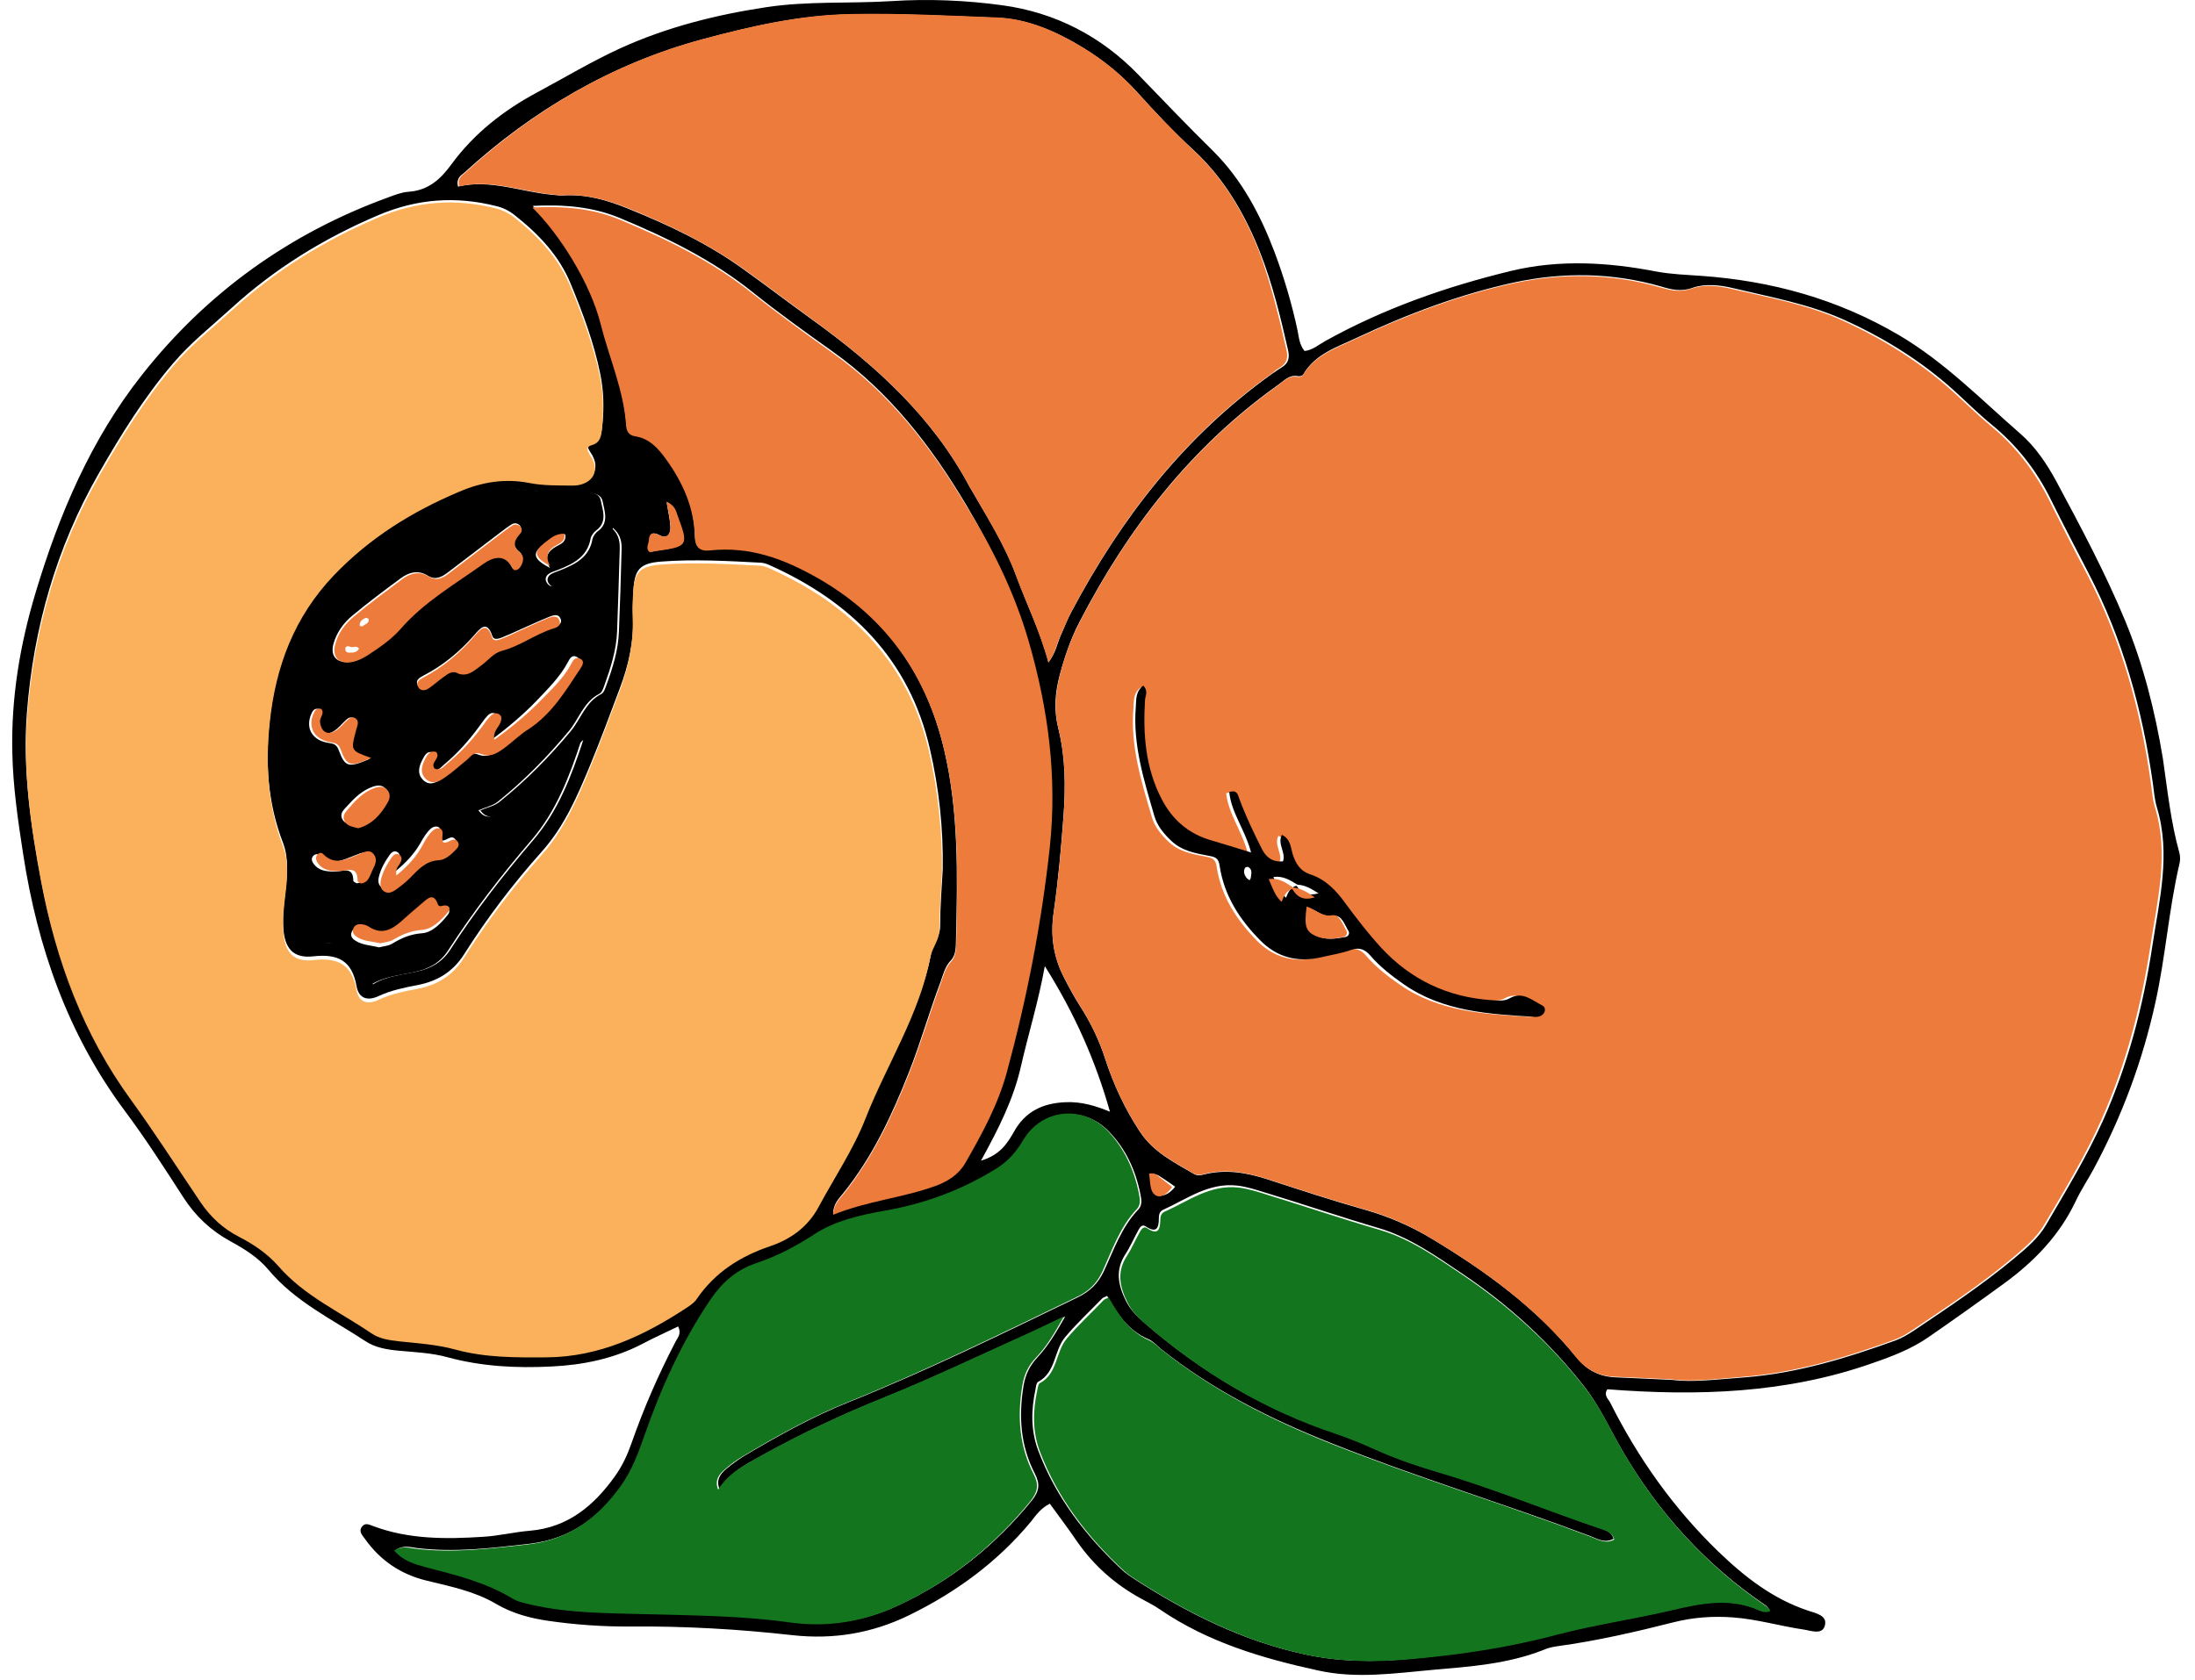 <svg width="81" height="62" viewBox="0 0 81 62" fill="none" xmlns="http://www.w3.org/2000/svg">
<path d="M80.424 31.48C80.464 31.631 80.456 31.784 80.416 31.927C80.031 33.599 79.911 35.318 79.542 36.99C79.069 39.149 78.308 41.197 77.266 43.14C77.05 43.54 76.793 43.924 76.601 44.332C76 45.603 75.062 46.571 73.94 47.387C73.018 48.059 72.097 48.715 71.159 49.362C70.534 49.794 69.829 50.066 69.107 50.314C65.918 51.442 62.632 51.538 59.314 51.282C59.169 51.506 59.346 51.634 59.418 51.77C60.444 53.817 61.75 55.664 63.401 57.264C64.371 58.2 65.421 59.023 66.727 59.455C67.016 59.551 67.432 59.631 67.344 59.991C67.256 60.367 66.831 60.191 66.559 60.151C65.685 60.023 64.836 59.767 63.946 59.703C63.201 59.647 62.479 59.703 61.774 59.879C60.355 60.239 58.929 60.567 57.47 60.767C57.294 60.791 57.118 60.831 56.957 60.903C55.643 61.423 54.256 61.519 52.87 61.639C51.459 61.767 50.049 61.974 48.646 61.663C46.587 61.215 44.583 60.623 42.812 59.415C42.587 59.255 42.331 59.135 42.09 58.999C41.145 58.48 40.359 57.784 39.742 56.896C39.422 56.424 39.069 55.96 38.74 55.505C38.396 55.68 38.227 55.936 38.043 56.168C36.817 57.648 35.302 58.76 33.579 59.607C32.2 60.287 30.766 60.527 29.243 60.359C27.255 60.135 25.268 60.023 23.264 60.039C22.254 60.047 21.244 59.975 20.243 59.831C19.57 59.735 18.912 59.559 18.311 59.207C17.518 58.736 16.62 58.56 15.739 58.344C14.785 58.112 14.031 57.6 13.47 56.808C13.374 56.672 13.214 56.528 13.366 56.344C13.486 56.192 13.639 56.288 13.783 56.336C15.089 56.824 16.46 56.816 17.822 56.728C18.399 56.696 18.968 56.552 19.553 56.504C20.964 56.384 21.918 55.576 22.695 54.489C22.96 54.121 23.152 53.705 23.304 53.273C23.753 51.986 24.298 50.738 24.931 49.522C25.003 49.378 25.156 49.242 25.027 48.962C24.587 49.178 24.13 49.378 23.697 49.61C22.647 50.154 21.517 50.386 20.339 50.442C19.049 50.506 17.774 50.442 16.508 50.098C15.931 49.938 15.314 49.914 14.713 49.858C14.28 49.818 13.847 49.746 13.486 49.506C12.244 48.691 10.882 48.043 9.904 46.867C9.527 46.419 9.03 46.107 8.517 45.827C7.796 45.435 7.227 44.908 6.77 44.204C6.073 43.124 5.376 42.036 4.606 41.005C2.507 38.19 1.385 34.974 0.856 31.535C0.663 30.288 0.479 29.04 0.455 27.777C0.407 25.769 0.735 23.802 1.312 21.882C2.178 18.995 3.356 16.22 5.24 13.837C7.636 10.798 10.689 8.606 14.344 7.279C14.585 7.191 14.825 7.095 15.073 7.079C15.803 7.031 16.259 6.615 16.66 6.063C17.494 4.927 18.584 4.072 19.826 3.408C20.852 2.856 21.854 2.256 22.904 1.776C24.611 1.001 26.422 0.545 28.281 0.265C29.812 0.033 31.359 0.137 32.898 0.041C34.252 -0.047 35.631 0.009 36.977 0.193C38.933 0.457 40.64 1.336 42.018 2.768C42.932 3.712 43.837 4.663 44.775 5.583C45.833 6.639 46.514 7.935 47.035 9.31C47.388 10.254 47.676 11.222 47.885 12.213C47.933 12.453 47.949 12.717 48.141 12.957C48.438 12.925 48.67 12.717 48.919 12.581C51.075 11.382 53.391 10.574 55.771 9.998C57.534 9.574 59.338 9.678 61.117 10.022C61.67 10.126 62.215 10.142 62.768 10.182C65.373 10.366 67.817 11.038 70.093 12.381C71.768 13.373 73.107 14.748 74.549 16.004C75.102 16.484 75.519 17.1 75.872 17.748C76.777 19.435 77.683 21.131 78.42 22.906C79.093 24.538 79.526 26.249 79.815 28.001C79.983 29.152 80.103 30.336 80.424 31.48ZM79.43 34.895C79.686 33.215 80.111 31.527 79.598 29.816C79.51 29.528 79.486 29.224 79.446 28.92C79.061 26.201 78.34 23.594 77.066 21.147C76.601 20.251 76.136 19.355 75.687 18.451C75.158 17.372 74.437 16.444 73.499 15.676C73.01 15.276 72.562 14.829 72.097 14.405C70.887 13.317 69.524 12.469 68.033 11.797C66.727 11.213 65.332 10.966 63.962 10.638C63.473 10.518 62.92 10.462 62.463 10.622C62.031 10.782 61.67 10.686 61.293 10.574C59.506 10.062 57.695 10.038 55.891 10.422C53.864 10.862 51.924 11.597 50.049 12.477C49.343 12.813 48.534 13.061 48.093 13.821C48.069 13.869 47.957 13.901 47.893 13.885C47.564 13.821 47.38 14.061 47.156 14.213C43.958 16.492 41.626 19.499 39.838 22.954C39.51 23.578 39.285 24.25 39.101 24.938C38.933 25.577 38.885 26.217 39.053 26.881C39.317 27.945 39.325 29.032 39.245 30.12C39.157 31.304 39.053 32.487 38.885 33.655C38.756 34.519 38.868 35.31 39.261 36.078C39.446 36.438 39.638 36.798 39.854 37.134C40.255 37.758 40.568 38.406 40.792 39.109C41.096 40.045 41.513 40.933 42.058 41.764C42.555 42.524 43.317 42.9 44.054 43.332C44.174 43.404 44.286 43.388 44.415 43.356C45.232 43.148 46.009 43.284 46.795 43.54C47.997 43.932 49.191 44.324 50.409 44.668C51.243 44.908 52.02 45.243 52.766 45.683C54.793 46.899 56.693 48.267 58.191 50.122C58.568 50.586 59.033 50.818 59.626 50.842C60.235 50.866 60.836 50.898 61.726 50.938C62.431 51.034 63.417 50.914 64.395 50.842C66.326 50.69 68.154 50.13 69.965 49.474C70.197 49.386 70.422 49.25 70.63 49.114C71.888 48.267 73.155 47.427 74.317 46.459C74.766 46.083 75.222 45.707 75.511 45.203C76.248 43.94 77.01 42.692 77.611 41.349C78.532 39.285 79.094 37.118 79.43 34.895ZM65.308 59.431C65.26 59.375 65.22 59.303 65.164 59.263C62.976 57.784 61.237 55.88 59.899 53.601C59.426 52.793 59.049 51.938 58.472 51.194C57.206 49.57 55.699 48.187 53.992 47.035C53.006 46.371 52.02 45.667 50.874 45.331C49.464 44.916 48.085 44.444 46.683 44.02C46.346 43.916 46.009 43.804 45.657 43.764C44.607 43.644 43.797 44.26 42.916 44.66C42.788 44.716 42.764 44.844 42.764 44.98C42.764 45.34 42.667 45.531 42.275 45.267C42.13 45.172 42.05 45.331 41.994 45.435C41.834 45.723 41.706 46.027 41.529 46.299C41.145 46.883 41.265 47.443 41.545 48.011C41.706 48.339 41.954 48.587 42.219 48.818C44.302 50.626 46.627 52.017 49.255 52.889C49.76 53.057 50.249 53.265 50.73 53.481C51.491 53.825 52.277 54.097 53.078 54.329C55.114 54.929 57.078 55.744 59.089 56.424C59.273 56.488 59.466 56.544 59.546 56.8C59.201 56.984 58.937 56.792 58.672 56.696C55.507 55.505 52.261 54.521 49.111 53.265C46.859 52.369 44.735 51.298 42.844 49.794C42.683 49.666 42.547 49.498 42.363 49.426C41.65 49.114 41.233 48.523 40.856 47.835C40.76 47.883 40.704 47.899 40.672 47.931C40.215 48.403 39.734 48.85 39.309 49.354C38.885 49.858 38.973 50.658 38.307 51.01C38.243 51.042 38.227 51.194 38.211 51.29C38.051 52.041 38.035 52.793 38.307 53.529C38.957 55.264 40.063 56.696 41.409 57.952C41.553 58.088 41.73 58.2 41.898 58.312C43.846 59.559 45.881 60.583 48.173 61.071C49.432 61.343 50.674 61.351 51.94 61.239C53.8 61.071 55.635 60.799 57.454 60.319C58.833 59.951 60.267 59.751 61.67 59.423C62.752 59.167 63.85 58.943 64.932 59.439C65.036 59.479 65.172 59.503 65.308 59.431ZM47.292 13.565C47.548 13.413 47.596 13.213 47.532 12.925C47.252 11.693 46.955 10.462 46.49 9.294C45.929 7.879 45.168 6.575 44.022 5.519C43.3 4.855 42.619 4.136 41.962 3.4C41.377 2.76 40.712 2.216 39.974 1.768C38.997 1.169 37.931 0.697 36.785 0.657C34.998 0.585 33.21 0.497 31.407 0.529C29.5 0.561 27.688 0.977 25.909 1.456C22.591 2.352 19.674 4.056 17.133 6.375C17.013 6.479 16.828 6.567 16.901 6.887C18.095 6.607 19.225 7.087 20.395 7.191C20.523 7.199 20.651 7.223 20.772 7.215C21.629 7.159 22.423 7.391 23.2 7.711C24.683 8.31 26.117 8.99 27.416 9.926C28.281 10.542 29.123 11.19 29.98 11.805C32.321 13.493 34.42 15.396 35.791 17.988C35.799 18.012 35.823 18.027 35.831 18.052C36.432 19.099 37.089 20.115 37.506 21.267C37.883 22.29 38.38 23.282 38.692 24.45C38.965 24.082 39.013 23.754 39.141 23.458C39.277 23.162 39.389 22.85 39.55 22.562C41.385 19.107 43.733 16.084 46.955 13.789C47.083 13.709 47.18 13.629 47.292 13.565ZM43.365 43.804C43.18 43.676 43.028 43.564 42.86 43.46C42.756 43.396 42.659 43.308 42.435 43.34C42.491 43.644 42.451 43.98 42.715 44.1C42.932 44.196 43.18 44.044 43.365 43.804ZM42.002 44.652C42.163 44.484 42.122 44.276 42.082 44.076C41.906 43.188 41.537 42.396 40.904 41.748C39.974 40.797 38.484 40.965 37.811 42.1C37.562 42.524 37.258 42.876 36.841 43.14C35.566 43.948 34.172 44.452 32.689 44.708C31.792 44.868 30.87 45.075 30.117 45.563C29.427 46.011 28.73 46.379 27.961 46.635C27.231 46.883 26.694 47.347 26.27 47.971C25.212 49.522 24.442 51.226 23.825 52.993C23.601 53.641 23.36 54.281 22.96 54.833C22.118 56.008 21.052 56.808 19.545 56.984C18.159 57.144 16.788 57.312 15.394 57.144C15.153 57.112 14.873 57.024 14.601 57.216C14.929 57.6 15.346 57.72 15.763 57.824C16.861 58.112 17.967 58.376 18.96 58.975C19.169 59.103 19.433 59.151 19.674 59.207C21.036 59.527 22.431 59.519 23.817 59.551C25.613 59.599 27.408 59.607 29.187 59.855C30.573 60.047 31.896 59.847 33.17 59.247C35.11 58.344 36.721 57.048 38.067 55.401C38.356 55.049 38.388 54.777 38.187 54.393C37.658 53.369 37.586 52.289 37.77 51.154C37.843 50.722 38.003 50.41 38.283 50.106C38.668 49.698 38.957 49.21 39.309 48.594C38.764 48.85 38.38 49.042 37.987 49.218C36.192 50.026 34.412 50.874 32.585 51.61C31.03 52.233 29.532 52.945 28.073 53.753C27.504 54.065 26.919 54.369 26.55 54.969C26.414 54.617 26.59 54.401 26.799 54.225C27.007 54.049 27.239 53.881 27.472 53.737C28.714 53.001 29.972 52.297 31.311 51.762C34.196 50.602 36.985 49.234 39.782 47.883C40.223 47.667 40.511 47.379 40.72 46.955C41.096 46.155 41.377 45.307 42.002 44.652ZM40.96 41.037C40.423 39.141 39.654 37.406 38.556 35.662C38.316 36.99 37.947 38.166 37.674 39.365C37.402 40.565 36.857 41.653 36.2 42.844C36.889 42.636 37.161 42.228 37.41 41.788C37.827 41.029 38.476 40.717 39.333 40.685C39.91 40.661 40.439 40.821 40.96 41.037ZM38.7 31.224C38.973 28.632 38.636 26.129 37.931 23.674C37.426 21.914 36.608 20.251 35.663 18.651C34.356 16.46 32.834 14.477 30.734 12.981C29.724 12.261 28.714 11.541 27.752 10.766C26.27 9.582 24.603 8.766 22.872 8.046C21.87 7.631 20.828 7.543 19.658 7.599C20.683 8.606 21.805 10.422 22.174 11.901C22.487 13.149 23.024 14.333 23.112 15.636C23.128 15.852 23.192 16.012 23.456 16.052C23.97 16.132 24.298 16.5 24.579 16.892C25.196 17.748 25.62 18.683 25.645 19.755C25.652 20.139 25.805 20.315 26.198 20.267C27.664 20.107 28.922 20.571 30.205 21.307C32.721 22.762 34.188 24.922 34.837 27.657C35.382 29.952 35.334 32.319 35.278 34.663C35.27 34.943 35.286 35.246 35.086 35.454C34.861 35.694 34.805 35.982 34.701 36.262C34.284 37.366 33.964 38.517 33.531 39.605C32.914 41.165 32.192 42.716 31.118 44.044C30.958 44.244 30.75 44.436 30.742 44.804C32 44.292 33.298 44.18 34.509 43.74C34.981 43.564 35.366 43.316 35.615 42.884C36.232 41.812 36.817 40.733 37.145 39.517C37.867 36.798 38.404 34.039 38.7 31.224ZM34.789 32.087C34.813 30.592 34.653 29.096 34.316 27.649C33.563 24.346 31.407 22.202 28.378 20.851C28.289 20.811 28.185 20.779 28.089 20.771C26.855 20.707 25.613 20.635 24.378 20.731C23.601 20.795 23.416 21.035 23.376 21.786C23.36 22.09 23.344 22.394 23.36 22.698C23.4 23.65 23.2 24.554 22.863 25.433C22.511 26.377 22.158 27.321 21.773 28.256C21.309 29.376 20.828 30.496 20.01 31.416C18.944 32.607 17.983 33.871 17.133 35.215C16.724 35.862 16.155 36.214 15.426 36.358C14.929 36.454 14.44 36.55 13.975 36.766C13.551 36.966 13.238 36.846 13.158 36.406C12.99 35.454 12.469 35.199 11.555 35.302C10.826 35.382 10.505 35.014 10.457 34.263C10.425 33.807 10.473 33.359 10.529 32.903C10.601 32.303 10.665 31.695 10.441 31.104C9.872 29.632 9.784 28.113 9.952 26.561C10.168 24.498 10.85 22.666 12.324 21.123C13.647 19.739 15.21 18.771 16.957 18.044C17.798 17.684 18.648 17.548 19.545 17.724C20.074 17.828 20.603 17.812 21.132 17.82C21.758 17.828 22.262 17.38 21.782 16.684C21.677 16.532 21.645 16.38 21.838 16.332C22.198 16.236 22.198 15.948 22.23 15.676C22.294 15.044 22.278 14.421 22.15 13.797C21.918 12.653 21.509 11.565 21.068 10.494C20.635 9.43 19.874 8.638 18.984 7.935C18.784 7.775 18.552 7.663 18.311 7.607C16.82 7.231 15.386 7.335 13.959 7.943C11.964 8.79 10.144 9.91 8.542 11.373C7.812 12.037 7.043 12.645 6.394 13.405C5.32 14.661 4.454 16.06 3.645 17.476C2.082 20.203 1.232 23.178 0.992 26.321C0.832 28.377 1.128 30.408 1.505 32.415C2.05 35.318 3.068 38.054 4.831 40.461C5.728 41.684 6.546 42.956 7.387 44.212C7.772 44.788 8.229 45.196 8.822 45.499C9.367 45.779 9.872 46.123 10.273 46.579C11.226 47.667 12.533 48.259 13.703 49.05C13.999 49.25 14.352 49.306 14.713 49.346C15.418 49.426 16.131 49.466 16.805 49.65C17.927 49.954 19.049 49.954 20.187 49.938C22.142 49.922 23.809 49.13 25.388 48.091C25.516 48.011 25.645 47.915 25.725 47.795C26.398 46.811 27.328 46.219 28.442 45.843C29.203 45.587 29.836 45.132 30.229 44.404C30.814 43.316 31.519 42.276 31.968 41.133C32.753 39.141 33.956 37.318 34.364 35.182C34.428 34.847 34.693 34.575 34.693 34.191C34.693 33.495 34.749 32.791 34.789 32.087ZM24.242 20.323C25.356 20.163 25.38 20.131 24.987 19.051C24.931 18.891 24.907 18.707 24.603 18.555C24.659 18.907 24.723 19.171 24.739 19.443C24.747 19.707 24.635 19.915 24.322 19.747C24.066 19.611 24.002 19.739 23.985 19.939C23.977 20.075 23.857 20.227 24.018 20.363C24.09 20.355 24.17 20.339 24.242 20.323ZM22.936 20.355C22.944 20.075 22.952 19.779 22.615 19.483C22.463 20.779 21.373 21.059 20.563 21.619C20.435 21.706 20.323 21.642 20.243 21.523C20.163 21.395 20.219 21.267 20.331 21.195C20.435 21.131 20.563 21.099 20.675 21.051C21.229 20.827 21.741 20.579 21.862 19.907C21.886 19.795 21.974 19.667 22.07 19.603C22.487 19.291 22.302 18.851 22.238 18.507C22.174 18.172 21.765 18.195 21.469 18.172C21.397 18.163 21.317 18.163 21.244 18.163C20.507 18.155 19.778 18.18 19.049 18.059C18.592 17.98 18.135 18.059 17.702 18.227C15.867 18.923 14.2 19.859 12.797 21.291C10.489 23.658 10.144 26.505 10.489 29.576C11.018 31 11.162 32.447 10.954 33.959C10.85 34.719 11.042 34.847 11.795 34.831C11.924 34.831 12.052 34.815 12.172 34.815C12.837 34.815 13.142 35.023 13.398 35.622C13.495 35.846 13.479 36.126 13.767 36.334C14.24 36.03 14.825 35.99 15.386 35.862C15.899 35.75 16.316 35.518 16.612 35.062C17.534 33.639 18.568 32.303 19.674 31.016C20.595 29.944 21.092 28.64 21.525 27.313C20.788 27.945 20.099 28.608 19.409 29.272C19.121 29.552 18.824 29.832 18.463 30.024C18.215 30.152 17.959 30.24 17.726 29.912C17.983 29.8 18.247 29.752 18.431 29.6C19.401 28.824 20.267 27.945 21.06 26.993C21.437 26.537 21.605 25.913 22.19 25.617C22.286 25.569 22.334 25.409 22.375 25.297C22.607 24.658 22.815 24.01 22.839 23.314C22.88 22.322 22.912 21.339 22.936 20.355Z" fill="black"/>
<path d="M79.526 29.814C80.046 31.523 79.615 33.208 79.359 34.886C79.022 37.106 78.463 39.27 77.543 41.339C76.943 42.681 76.191 43.926 75.447 45.188C75.151 45.692 74.695 46.067 74.255 46.442C73.095 47.417 71.831 48.247 70.575 49.094C70.367 49.238 70.143 49.366 69.911 49.453C68.111 50.108 66.279 50.667 64.351 50.819C63.375 50.899 62.391 51.019 61.687 50.915C60.8 50.875 60.191 50.843 59.592 50.819C59.008 50.795 58.536 50.572 58.16 50.1C56.664 48.247 54.768 46.882 52.744 45.668C52.008 45.228 51.224 44.885 50.392 44.653C49.184 44.31 47.984 43.919 46.784 43.527C46 43.272 45.224 43.128 44.408 43.343C44.28 43.376 44.168 43.383 44.048 43.319C43.312 42.888 42.552 42.513 42.056 41.754C41.513 40.923 41.096 40.045 40.792 39.102C40.569 38.4 40.248 37.745 39.857 37.13C39.641 36.794 39.449 36.435 39.265 36.075C38.865 35.317 38.761 34.518 38.889 33.656C39.057 32.481 39.161 31.307 39.249 30.125C39.329 29.039 39.321 27.953 39.057 26.891C38.897 26.228 38.945 25.597 39.105 24.95C39.281 24.263 39.513 23.592 39.841 22.969C41.624 19.519 43.96 16.516 47.144 14.24C47.36 14.08 47.552 13.848 47.88 13.912C47.944 13.928 48.056 13.896 48.08 13.848C48.52 13.098 49.328 12.842 50.032 12.507C51.904 11.628 53.84 10.893 55.864 10.454C57.656 10.07 59.464 10.095 61.255 10.606C61.631 10.71 61.983 10.805 62.423 10.654C62.887 10.486 63.431 10.55 63.919 10.669C65.287 10.989 66.687 11.237 67.983 11.828C69.463 12.498 70.823 13.345 72.039 14.431C72.511 14.855 72.959 15.302 73.439 15.701C74.375 16.468 75.087 17.394 75.623 18.473C76.071 19.375 76.527 20.27 76.999 21.164C78.279 23.608 78.999 26.212 79.374 28.927C79.415 29.223 79.439 29.534 79.526 29.814ZM56.624 37.513C56.824 37.449 56.896 37.202 56.712 37.114C56.344 36.93 56 36.587 55.528 36.85C55.312 36.97 55.088 36.938 54.864 36.922C53.256 36.818 51.896 36.171 50.808 34.989C50.336 34.47 49.904 33.911 49.488 33.344C49.152 32.889 48.776 32.489 48.224 32.306C47.84 32.178 47.68 31.906 47.568 31.547C47.496 31.307 47.496 30.996 47.176 30.852C47 31.204 47.344 31.507 47.216 31.826C46.832 31.866 46.6 31.683 46.44 31.363C46.136 30.756 45.84 30.141 45.608 29.502C45.56 29.375 45.536 29.191 45.248 29.279C45.328 30.038 45.832 30.677 46.048 31.499C45.488 31.323 45.048 31.18 44.608 31.06C43.76 30.82 43.152 30.301 42.76 29.518C42.184 28.376 42.089 27.162 42.16 25.916C42.168 25.749 42.296 25.581 42.096 25.373C41.8 25.605 41.848 25.892 41.825 26.164C41.712 27.554 42.12 28.855 42.504 30.157C42.608 30.525 42.856 30.82 43.136 31.084C43.528 31.451 44.032 31.531 44.52 31.627C44.736 31.667 44.856 31.715 44.896 31.986C45.056 33.072 45.632 33.959 46.384 34.726C46.992 35.341 47.752 35.548 48.608 35.349C48.976 35.261 49.352 35.205 49.712 35.077C50.032 34.965 50.232 35.061 50.432 35.301C50.776 35.7 51.192 36.028 51.632 36.331C53.088 37.353 54.784 37.433 56.472 37.537C56.528 37.537 56.576 37.529 56.624 37.513Z" fill="#ED7B3B"/>
<path d="M65.189 59.298C65.245 59.338 65.285 59.402 65.333 59.466C65.189 59.538 65.061 59.506 64.949 59.458C63.861 58.964 62.773 59.187 61.693 59.442C60.293 59.769 58.86 59.976 57.484 60.335C55.668 60.821 53.843 61.092 51.979 61.251C50.715 61.363 49.475 61.347 48.218 61.084C45.93 60.598 43.898 59.577 41.953 58.334C41.785 58.222 41.609 58.111 41.465 57.975C40.121 56.724 39.025 55.306 38.369 53.568C38.097 52.835 38.113 52.086 38.273 51.337C38.297 51.241 38.305 51.097 38.369 51.058C39.033 50.707 38.945 49.91 39.369 49.408C39.793 48.906 40.273 48.467 40.729 47.989C40.761 47.957 40.817 47.941 40.913 47.894C41.297 48.579 41.705 49.169 42.417 49.48C42.593 49.559 42.737 49.727 42.898 49.846C44.794 51.344 46.906 52.413 49.155 53.305C52.299 54.548 55.532 55.529 58.7 56.724C58.964 56.82 59.228 57.011 59.572 56.828C59.5 56.573 59.3 56.517 59.116 56.453C57.108 55.776 55.148 54.963 53.115 54.365C52.315 54.126 51.531 53.863 50.771 53.52C50.291 53.305 49.795 53.098 49.299 52.931C46.674 52.062 44.354 50.675 42.273 48.874C42.001 48.643 41.761 48.396 41.601 48.069C41.321 47.503 41.201 46.945 41.585 46.363C41.761 46.092 41.889 45.782 42.049 45.503C42.105 45.407 42.185 45.24 42.329 45.335C42.721 45.598 42.809 45.407 42.818 45.048C42.818 44.913 42.842 44.793 42.969 44.73C43.85 44.339 44.65 43.717 45.706 43.837C46.058 43.877 46.394 43.988 46.73 44.092C48.13 44.522 49.515 44.992 50.915 45.399C52.059 45.734 53.043 46.435 54.028 47.096C55.732 48.252 57.236 49.623 58.5 51.241C59.076 51.974 59.452 52.835 59.925 53.64C61.269 55.927 63.005 57.816 65.189 59.298Z" fill="#13751E"/>
<path d="M56.908 37.111C57.085 37.2 57.021 37.449 56.819 37.513C56.771 37.529 56.723 37.537 56.666 37.537C54.966 37.433 53.258 37.352 51.791 36.325C51.356 36.02 50.929 35.69 50.583 35.289C50.382 35.056 50.18 34.952 49.858 35.064C49.503 35.192 49.124 35.249 48.746 35.337C47.884 35.538 47.118 35.337 46.506 34.711C45.74 33.94 45.168 33.048 45.007 31.956C44.967 31.683 44.854 31.635 44.629 31.595C44.129 31.499 43.629 31.418 43.235 31.049C42.953 30.784 42.703 30.487 42.598 30.118C42.219 28.809 41.8 27.492 41.913 26.103C41.937 25.838 41.889 25.541 42.187 25.308C42.389 25.509 42.26 25.685 42.252 25.854C42.179 27.107 42.268 28.327 42.856 29.475C43.259 30.262 43.863 30.784 44.717 31.025C45.168 31.154 45.611 31.298 46.167 31.467C45.95 30.631 45.434 29.997 45.362 29.234C45.652 29.146 45.676 29.331 45.724 29.459C45.958 30.102 46.256 30.72 46.562 31.33C46.723 31.651 46.957 31.828 47.344 31.796C47.465 31.467 47.126 31.162 47.304 30.816C47.626 30.969 47.626 31.274 47.698 31.515C47.811 31.876 47.972 32.149 48.359 32.278C48.915 32.462 49.294 32.856 49.632 33.322C50.051 33.892 50.486 34.454 50.962 34.976C52.057 36.164 53.427 36.814 55.047 36.919C55.272 36.935 55.506 36.967 55.715 36.846C56.191 36.582 56.537 36.927 56.908 37.111ZM49.64 34.59C49.753 34.574 49.818 34.462 49.761 34.365C49.624 34.141 49.511 33.763 49.221 33.811C48.834 33.876 48.617 33.619 48.262 33.498C48.166 34.189 48.222 34.389 48.601 34.55C48.931 34.703 49.286 34.654 49.64 34.59ZM47.843 32.695C48.021 32.976 48.27 33.081 48.657 32.976C48.383 32.8 48.158 32.671 47.876 32.655C47.618 32.502 47.36 32.318 46.989 32.374C47.134 32.679 47.231 32.944 47.457 33.137C47.537 32.928 47.626 32.751 47.843 32.695ZM46.159 32.39C46.175 32.245 46.224 32.093 46.063 32.005C46.039 31.988 45.95 32.013 45.942 32.037C45.869 32.189 45.926 32.318 46.023 32.43C46.039 32.446 46.063 32.454 46.111 32.494C46.143 32.438 46.159 32.414 46.159 32.39Z" fill="black"/>
<path d="M49.686 34.357C49.741 34.457 49.678 34.565 49.568 34.59C49.228 34.656 48.881 34.697 48.55 34.548C48.179 34.382 48.124 34.175 48.218 33.461C48.574 33.585 48.786 33.851 49.157 33.784C49.434 33.735 49.544 34.125 49.686 34.357Z" fill="#ED7B3B"/>
<path d="M48.518 33.123C48.124 33.247 47.87 33.132 47.689 32.815C47.468 32.876 47.377 33.07 47.295 33.291C47.057 33.079 46.967 32.797 46.819 32.453C47.197 32.391 47.459 32.594 47.722 32.762C48.001 32.788 48.239 32.929 48.518 33.123Z" fill="#ED7B3B"/>
<path d="M47.475 12.924C47.539 13.212 47.483 13.412 47.235 13.564C47.123 13.628 47.027 13.708 46.931 13.788C43.716 16.078 41.373 19.111 39.542 22.569C39.39 22.858 39.27 23.17 39.134 23.466C38.998 23.754 38.95 24.082 38.686 24.459C38.374 23.29 37.878 22.297 37.502 21.273C37.078 20.12 36.431 19.103 35.831 18.055C35.815 18.031 35.799 18.015 35.791 17.991C34.423 15.397 32.32 13.492 29.993 11.803C29.137 11.179 28.298 10.538 27.434 9.922C26.131 8.993 24.699 8.305 23.228 7.705C22.452 7.392 21.652 7.16 20.805 7.208C20.677 7.216 20.549 7.2 20.429 7.184C19.261 7.08 18.134 6.6 16.942 6.88C16.87 6.56 17.054 6.48 17.174 6.368C19.709 4.046 22.62 2.333 25.931 1.445C27.714 0.965 29.521 0.548 31.417 0.516C33.208 0.484 34.991 0.572 36.783 0.644C37.926 0.684 38.99 1.165 39.965 1.757C40.701 2.205 41.365 2.742 41.949 3.39C42.612 4.118 43.284 4.839 44.004 5.511C45.148 6.568 45.907 7.865 46.467 9.289C46.899 10.466 47.195 11.691 47.475 12.924Z" fill="#ED7B3B"/>
<path d="M42.787 43.448C42.935 43.559 43.083 43.687 43.253 43.815C43.083 44.063 42.854 44.234 42.662 44.131C42.418 44.003 42.455 43.644 42.403 43.32C42.603 43.286 42.691 43.371 42.787 43.448Z" fill="#ED7B3B"/>
<path d="M42.028 44.057C42.068 44.258 42.108 44.466 41.948 44.635C41.322 45.293 41.042 46.151 40.673 46.946C40.473 47.379 40.176 47.668 39.735 47.876C36.938 49.232 34.148 50.604 31.262 51.768C29.923 52.306 28.665 53.012 27.422 53.75C27.182 53.894 26.957 54.055 26.749 54.239C26.54 54.416 26.364 54.633 26.5 54.986C26.877 54.392 27.454 54.087 28.023 53.766C29.482 52.956 30.989 52.241 32.536 51.615C34.364 50.877 36.144 50.027 37.94 49.216C38.332 49.04 38.717 48.847 39.262 48.59C38.91 49.216 38.629 49.698 38.236 50.107C37.948 50.412 37.795 50.725 37.723 51.158C37.539 52.297 37.611 53.381 38.14 54.408C38.34 54.793 38.308 55.058 38.02 55.419C36.673 57.072 35.062 58.372 33.122 59.278C31.847 59.872 30.524 60.081 29.138 59.888C27.358 59.639 25.562 59.631 23.767 59.583C22.38 59.543 20.985 59.551 19.622 59.238C19.374 59.182 19.117 59.134 18.909 59.006C17.915 58.404 16.817 58.139 15.71 57.85C15.301 57.738 14.884 57.625 14.548 57.24C14.812 57.048 15.093 57.136 15.341 57.168C16.736 57.337 18.115 57.16 19.494 57.008C21.001 56.831 22.059 56.029 22.909 54.849C23.31 54.288 23.55 53.645 23.775 53.004C24.392 51.23 25.162 49.529 26.22 47.965C26.645 47.339 27.182 46.865 27.911 46.624C28.681 46.368 29.378 45.999 30.067 45.549C30.821 45.06 31.735 44.851 32.641 44.691C34.124 44.434 35.511 43.92 36.793 43.118C37.21 42.853 37.515 42.5 37.763 42.075C38.445 40.935 39.928 40.775 40.858 41.722C41.483 42.372 41.852 43.166 42.028 44.057Z" fill="#13751E"/>
<path d="M37.972 23.708C38.678 26.162 39.015 28.663 38.742 31.253C38.437 34.075 37.899 36.832 37.161 39.558C36.832 40.773 36.246 41.843 35.627 42.923C35.379 43.354 34.993 43.602 34.52 43.778C33.307 44.217 32.007 44.329 30.746 44.841C30.754 44.473 30.963 44.281 31.124 44.081C32.199 42.747 32.922 41.204 33.54 39.645C33.974 38.559 34.303 37.408 34.712 36.305C34.817 36.025 34.873 35.737 35.098 35.497C35.29 35.289 35.282 34.986 35.29 34.706C35.346 32.356 35.387 29.998 34.849 27.704C34.206 24.971 32.737 22.813 30.209 21.358C28.924 20.623 27.664 20.159 26.195 20.319C25.809 20.359 25.648 20.191 25.64 19.808C25.616 18.736 25.191 17.801 24.573 16.946C24.292 16.555 23.963 16.187 23.449 16.107C23.184 16.067 23.12 15.907 23.104 15.691C23.015 14.396 22.477 13.206 22.164 11.959C21.795 10.48 20.671 8.666 19.644 7.659C20.816 7.603 21.859 7.691 22.863 8.106C24.597 8.825 26.275 9.641 27.752 10.824C28.723 11.591 29.727 12.318 30.738 13.038C32.842 14.532 34.367 16.515 35.676 18.704C36.655 20.279 37.466 21.942 37.972 23.708Z" fill="#ED7B3B"/>
<path d="M34.287 27.757C34.615 29.207 34.775 30.697 34.759 32.204C34.727 32.909 34.671 33.614 34.663 34.327C34.663 34.712 34.399 34.976 34.335 35.321C33.927 37.46 32.726 39.287 31.942 41.282C31.494 42.428 30.789 43.469 30.205 44.559C29.812 45.288 29.18 45.745 28.42 46.001C27.307 46.378 26.379 46.971 25.706 47.956C25.626 48.077 25.49 48.173 25.37 48.253C23.793 49.294 22.128 50.088 20.175 50.104C19.038 50.112 17.918 50.12 16.797 49.815C16.125 49.631 15.405 49.583 14.708 49.511C14.348 49.471 13.996 49.414 13.7 49.214C12.539 48.421 11.226 47.836 10.274 46.738C9.873 46.282 9.369 45.937 8.825 45.657C8.232 45.352 7.776 44.935 7.392 44.367C6.543 43.109 5.727 41.835 4.839 40.609C3.078 38.197 2.069 35.465 1.517 32.548C1.14 30.537 0.844 28.502 1.004 26.443C1.245 23.302 2.093 20.313 3.654 17.581C4.462 16.163 5.335 14.76 6.399 13.502C7.04 12.741 7.816 12.132 8.545 11.467C10.146 10.001 11.954 8.879 13.956 8.03C15.38 7.421 16.813 7.317 18.302 7.693C18.55 7.757 18.774 7.87 18.974 8.022C19.855 8.719 20.615 9.52 21.056 10.586C21.496 11.659 21.904 12.749 22.136 13.895C22.264 14.528 22.28 15.153 22.216 15.778C22.192 16.05 22.184 16.339 21.824 16.435C21.632 16.491 21.664 16.635 21.768 16.788C22.24 17.477 21.744 17.933 21.12 17.925C20.591 17.917 20.063 17.933 19.535 17.829C18.638 17.653 17.79 17.789 16.949 18.15C15.204 18.887 13.652 19.848 12.323 21.235C10.85 22.781 10.169 24.616 9.953 26.683C9.793 28.237 9.881 29.76 10.442 31.234C10.666 31.827 10.602 32.428 10.53 33.037C10.474 33.486 10.426 33.942 10.458 34.399C10.506 35.144 10.826 35.521 11.554 35.441C12.467 35.337 12.987 35.593 13.155 36.546C13.235 36.987 13.547 37.107 13.972 36.907C14.436 36.683 14.924 36.594 15.421 36.498C16.149 36.354 16.717 36.002 17.125 35.352C17.974 34.006 18.942 32.74 19.999 31.547C20.816 30.625 21.304 29.503 21.76 28.382C22.144 27.444 22.488 26.499 22.849 25.553C23.177 24.672 23.385 23.766 23.345 22.813C23.329 22.509 23.345 22.204 23.361 21.899C23.401 21.146 23.593 20.906 24.361 20.842C25.594 20.746 26.835 20.818 28.067 20.882C28.164 20.89 28.268 20.922 28.356 20.962C31.381 22.3 33.535 24.456 34.287 27.757Z" fill="#FBB15B"/>
<path d="M25.004 19.027C25.42 20.143 25.395 20.176 24.215 20.341C24.139 20.349 24.054 20.374 23.977 20.383C23.808 20.25 23.935 20.085 23.943 19.944C23.96 19.738 24.028 19.605 24.3 19.746C24.622 19.919 24.75 19.705 24.741 19.432C24.733 19.159 24.656 18.886 24.597 18.514C24.919 18.671 24.945 18.861 25.004 19.027Z" fill="#ED7B3B"/>
<path d="M22.548 19.466C22.884 19.763 22.876 20.059 22.868 20.34C22.844 21.326 22.804 22.312 22.772 23.298C22.748 23.987 22.54 24.637 22.307 25.286C22.267 25.398 22.219 25.558 22.123 25.607C21.537 25.903 21.369 26.536 20.992 26.985C20.198 27.939 19.332 28.821 18.362 29.599C18.178 29.743 17.913 29.799 17.656 29.911C17.889 30.24 18.145 30.16 18.394 30.023C18.755 29.831 19.052 29.551 19.34 29.27C20.03 28.605 20.719 27.939 21.457 27.306C21.024 28.637 20.527 29.951 19.605 31.018C18.498 32.308 17.464 33.647 16.542 35.074C16.245 35.539 15.828 35.763 15.315 35.875C14.754 36.004 14.168 36.044 13.695 36.348C13.407 36.14 13.423 35.859 13.327 35.635C13.07 35.034 12.765 34.825 12.1 34.825C11.972 34.825 11.851 34.841 11.723 34.841C10.969 34.857 10.777 34.729 10.881 33.968C11.089 32.453 10.945 31.002 10.416 29.575C10.071 26.496 10.416 23.642 12.725 21.27C14.128 19.835 15.796 18.897 17.632 18.2C18.065 18.039 18.522 17.959 18.98 18.031C19.709 18.159 20.439 18.135 21.177 18.135C21.249 18.135 21.329 18.135 21.401 18.143C21.706 18.167 22.107 18.143 22.171 18.48C22.235 18.825 22.427 19.266 22.002 19.578C21.906 19.65 21.818 19.771 21.794 19.883C21.674 20.556 21.152 20.813 20.607 21.029C20.487 21.077 20.359 21.109 20.262 21.174C20.15 21.246 20.094 21.374 20.174 21.502C20.246 21.622 20.359 21.687 20.495 21.598C21.313 21.045 22.395 20.765 22.548 19.466ZM21.289 24.613C21.361 24.5 21.465 24.324 21.257 24.236C21.112 24.172 21.024 24.308 20.968 24.42C20.671 24.989 20.214 25.43 19.781 25.887C19.284 26.4 18.731 26.865 18.13 27.314C18.073 26.985 18.306 26.849 18.362 26.641C18.386 26.544 18.418 26.44 18.322 26.368C18.194 26.272 18.073 26.328 17.985 26.424C17.865 26.552 17.769 26.705 17.665 26.841C17.288 27.354 16.871 27.819 16.381 28.228C16.261 28.332 16.141 28.5 15.932 28.396C15.764 28.164 16.181 28.003 15.997 27.779C15.764 27.699 15.676 27.875 15.596 28.027C15.459 28.284 15.379 28.565 15.62 28.797C15.852 29.021 16.109 28.885 16.309 28.741C16.598 28.541 16.855 28.292 17.127 28.068C17.28 27.939 17.384 27.747 17.64 27.851C18.001 27.995 18.274 27.795 18.538 27.595C18.819 27.378 19.068 27.13 19.364 26.929C20.238 26.336 20.744 25.454 21.289 24.613ZM20.559 20.155C20.719 20.075 20.912 19.979 20.856 19.723C20.503 19.706 20.302 19.907 20.086 20.067C19.621 20.42 19.661 20.628 20.294 20.965C20.07 20.556 20.222 20.332 20.559 20.155ZM20.423 23.154C20.559 23.105 20.752 23.049 20.695 22.865C20.615 22.625 20.407 22.713 20.246 22.777C19.893 22.921 19.549 23.081 19.204 23.234C18.971 23.338 18.747 23.442 18.506 23.538C18.394 23.578 18.218 23.634 18.17 23.482C17.969 22.857 17.697 23.218 17.496 23.45C16.951 24.067 16.341 24.572 15.604 24.949C15.467 25.021 15.315 25.126 15.419 25.294C15.508 25.446 15.684 25.43 15.82 25.334C16.005 25.206 16.173 25.053 16.366 24.925C16.526 24.813 16.694 24.669 16.919 24.805C17.288 24.917 17.528 24.669 17.793 24.484C18.041 24.308 18.226 24.043 18.53 23.971C19.212 23.795 19.773 23.362 20.423 23.154ZM19.172 20.869C19.268 20.709 19.316 20.492 19.18 20.38C18.851 20.115 18.939 19.899 19.18 19.65C19.244 19.578 19.252 19.458 19.164 19.378C19.084 19.306 18.971 19.298 18.883 19.354C18.731 19.45 18.595 19.554 18.458 19.658C17.817 20.147 17.175 20.636 16.534 21.125C16.301 21.302 16.069 21.43 15.78 21.246C15.427 21.029 15.091 21.125 14.794 21.342C14.184 21.791 13.583 22.24 12.998 22.729C12.669 23.001 12.412 23.362 12.3 23.787C12.196 24.196 12.396 24.444 12.797 24.436C13.054 24.412 13.287 24.308 13.503 24.172C13.952 23.883 14.393 23.586 14.738 23.186C15.612 22.184 16.758 21.526 17.825 20.765C18.146 20.54 18.603 20.372 18.891 20.933C18.939 21.061 19.092 20.997 19.172 20.869ZM16.742 31.266C16.814 31.194 16.871 31.098 16.814 31.002C16.75 30.889 16.646 30.897 16.55 30.945C16.285 31.09 16.221 31.058 16.253 30.729C16.285 30.473 16.045 30.456 15.892 30.593C15.748 30.721 15.636 30.905 15.54 31.074C15.307 31.498 14.986 31.843 14.553 32.196C14.513 31.939 14.634 31.867 14.69 31.763C14.754 31.651 14.794 31.515 14.642 31.442C14.545 31.394 14.449 31.459 14.385 31.547C14.209 31.795 14.056 32.06 13.984 32.356C13.944 32.509 13.952 32.669 14.096 32.765C14.241 32.861 14.393 32.805 14.521 32.717C14.706 32.589 14.89 32.453 15.05 32.292C15.355 31.995 15.628 31.675 16.117 31.651C16.349 31.643 16.566 31.45 16.742 31.266ZM16.526 33.767C16.614 33.655 16.606 33.527 16.422 33.511C16.333 33.503 16.205 33.599 16.157 33.471C15.997 32.99 15.772 33.23 15.564 33.414C15.299 33.647 15.034 33.879 14.778 34.12C14.417 34.457 14.04 34.649 13.567 34.328C13.487 34.272 13.383 34.24 13.287 34.232C13.158 34.216 13.038 34.256 12.982 34.392C12.918 34.537 12.99 34.641 13.102 34.713C13.359 34.889 13.671 34.889 13.984 34.97C14.136 34.929 14.329 34.922 14.473 34.833C14.818 34.625 15.147 34.481 15.572 34.449C15.948 34.425 16.269 34.088 16.526 33.767ZM14.249 29.551C14.329 29.414 14.345 29.254 14.241 29.126C14.112 28.965 13.936 28.981 13.76 29.038C13.367 29.174 13.078 29.454 12.805 29.759C12.693 29.887 12.533 30.015 12.621 30.216C12.717 30.424 12.934 30.44 13.142 30.497C13.655 30.36 13.984 29.991 14.249 29.551ZM13.583 32.14C13.671 31.963 13.776 31.755 13.631 31.579C13.471 31.378 13.27 31.515 13.086 31.579C12.645 31.747 12.204 31.995 11.763 31.563C11.707 31.506 11.619 31.531 11.563 31.587C11.482 31.675 11.498 31.771 11.555 31.859C11.747 32.148 12.044 32.172 12.356 32.172C12.645 32.172 13.038 31.956 13.038 32.517C13.038 32.541 13.11 32.573 13.158 32.605C13.439 32.581 13.487 32.332 13.583 32.14ZM13.11 26.865C13.15 26.745 13.174 26.609 13.062 26.52C12.934 26.432 12.829 26.512 12.733 26.609C12.605 26.729 12.493 26.873 12.348 26.969C12.02 27.186 11.771 27.041 11.731 26.657C11.715 26.488 11.915 26.344 11.779 26.176C11.651 26.136 11.571 26.192 11.523 26.28C11.25 26.801 11.466 27.29 12.052 27.41C12.244 27.45 12.405 27.426 12.501 27.691C12.733 28.324 12.861 28.348 13.647 28.011C12.877 27.739 12.878 27.739 13.07 27.017C13.078 26.961 13.094 26.913 13.11 26.865Z" fill="black"/>
<path d="M21.389 24.305C21.598 24.391 21.493 24.564 21.421 24.674C20.872 25.499 20.364 26.363 19.485 26.928C19.187 27.117 18.937 27.368 18.655 27.58C18.389 27.776 18.115 27.981 17.752 27.831C17.494 27.729 17.381 27.918 17.236 28.044C16.962 28.263 16.703 28.507 16.413 28.703C16.212 28.845 15.954 28.978 15.72 28.758C15.478 28.53 15.566 28.256 15.695 28.004C15.776 27.863 15.865 27.682 16.099 27.761C16.276 27.988 15.865 28.138 16.034 28.366C16.244 28.468 16.365 28.303 16.486 28.201C16.978 27.8 17.405 27.345 17.776 26.842C17.881 26.7 17.977 26.559 18.099 26.433C18.187 26.339 18.308 26.284 18.437 26.378C18.534 26.457 18.502 26.551 18.477 26.645C18.413 26.85 18.179 26.991 18.244 27.305C18.857 26.865 19.405 26.41 19.905 25.907C20.34 25.459 20.808 25.035 21.098 24.47C21.147 24.376 21.235 24.242 21.389 24.305Z" fill="#ED7B3B"/>
<path d="M20.823 19.704C20.876 19.949 20.696 20.041 20.547 20.118C20.233 20.286 20.09 20.501 20.3 20.892C19.709 20.57 19.672 20.37 20.105 20.033C20.307 19.88 20.494 19.688 20.823 19.704Z" fill="#ED7B3B"/>
<path d="M20.65 22.922C20.714 23.109 20.523 23.174 20.38 23.214C19.735 23.425 19.179 23.855 18.518 24.025C18.216 24.106 18.025 24.366 17.786 24.544C17.524 24.73 17.285 24.99 16.919 24.868C16.697 24.73 16.529 24.877 16.37 24.99C16.187 25.12 16.02 25.274 15.829 25.404C15.694 25.501 15.519 25.517 15.432 25.363C15.328 25.185 15.479 25.087 15.615 25.014C16.339 24.633 16.951 24.122 17.492 23.498C17.691 23.271 17.961 22.898 18.16 23.53C18.208 23.684 18.383 23.628 18.494 23.587C18.725 23.498 18.956 23.384 19.186 23.279C19.529 23.125 19.871 22.963 20.221 22.817C20.364 22.768 20.571 22.679 20.65 22.922Z" fill="#ED7B3B"/>
<path d="M19.217 20.429C19.353 20.541 19.313 20.756 19.209 20.916C19.13 21.043 18.978 21.107 18.914 20.972C18.628 20.413 18.173 20.581 17.854 20.804C16.794 21.562 15.655 22.216 14.786 23.213C14.436 23.612 13.997 23.908 13.559 24.195C13.344 24.33 13.121 24.434 12.858 24.458C12.467 24.474 12.268 24.227 12.364 23.812C12.467 23.381 12.73 23.03 13.057 22.759C13.631 22.28 14.236 21.833 14.842 21.378C15.145 21.155 15.48 21.067 15.822 21.283C16.117 21.458 16.34 21.339 16.571 21.163C17.209 20.676 17.846 20.19 18.484 19.703C18.628 19.599 18.763 19.488 18.906 19.4C18.994 19.344 19.106 19.352 19.185 19.424C19.281 19.504 19.265 19.623 19.201 19.695C18.97 19.95 18.89 20.158 19.217 20.429ZM13.392 23.11C13.471 23.038 13.623 23.014 13.607 22.862C13.607 22.838 13.527 22.799 13.495 22.807C13.384 22.855 13.28 22.926 13.272 23.062C13.272 23.118 13.328 23.134 13.392 23.11ZM13.248 23.948C13.168 23.804 13.033 23.924 12.929 23.876C12.834 23.836 12.722 23.844 12.746 23.995C12.762 24.075 12.842 24.099 12.921 24.091C13.041 24.091 13.168 24.083 13.248 23.948Z" fill="#ED7B3B"/>
<path d="M16.901 31.085C16.957 31.192 16.909 31.283 16.829 31.357C16.652 31.539 16.435 31.745 16.194 31.753C15.703 31.778 15.43 32.108 15.125 32.413C14.964 32.578 14.779 32.718 14.594 32.85C14.465 32.941 14.313 32.999 14.168 32.9C14.023 32.801 14.023 32.636 14.055 32.479C14.128 32.174 14.28 31.902 14.457 31.646C14.522 31.555 14.618 31.489 14.715 31.539C14.859 31.613 14.827 31.753 14.763 31.869C14.707 31.976 14.586 32.05 14.626 32.314C15.068 31.959 15.382 31.605 15.615 31.159C15.711 30.978 15.824 30.796 15.969 30.664C16.129 30.516 16.363 30.541 16.33 30.805C16.298 31.143 16.363 31.168 16.628 31.027C16.724 30.978 16.837 30.97 16.901 31.085Z" fill="#ED7B3B"/>
<path d="M16.43 33.421C16.612 33.436 16.619 33.558 16.533 33.665C16.28 33.963 15.965 34.292 15.586 34.323C15.168 34.353 14.845 34.491 14.506 34.69C14.364 34.774 14.175 34.781 14.025 34.819C13.717 34.743 13.409 34.751 13.157 34.575C13.055 34.506 12.984 34.399 13.039 34.269C13.094 34.139 13.212 34.101 13.338 34.116C13.433 34.124 13.536 34.154 13.614 34.208C14.08 34.514 14.451 34.323 14.806 34.009C15.058 33.78 15.318 33.558 15.578 33.337C15.784 33.161 16.004 32.931 16.162 33.39C16.217 33.505 16.343 33.413 16.43 33.421Z" fill="#ED7B3B"/>
<path d="M14.306 29.175C14.409 29.306 14.393 29.477 14.314 29.608C14.06 30.066 13.727 30.434 13.22 30.573C13.014 30.516 12.792 30.5 12.705 30.287C12.618 30.083 12.776 29.952 12.887 29.821C13.149 29.51 13.434 29.224 13.83 29.085C13.997 29.028 14.179 29.011 14.306 29.175Z" fill="#ED7B3B"/>
<path d="M13.792 31.535C13.945 31.72 13.84 31.939 13.743 32.124C13.647 32.326 13.599 32.586 13.317 32.612C13.269 32.578 13.197 32.553 13.197 32.519C13.197 31.922 12.794 32.149 12.513 32.158C12.199 32.158 11.902 32.132 11.708 31.83C11.652 31.737 11.636 31.636 11.716 31.544C11.773 31.476 11.861 31.46 11.918 31.518C12.352 31.973 12.802 31.712 13.245 31.535C13.43 31.46 13.631 31.325 13.792 31.535Z" fill="#ED7B3B"/>
<path d="M13.122 26.517C13.241 26.604 13.209 26.731 13.17 26.857C13.154 26.904 13.138 26.952 13.13 26.999C12.941 27.709 12.941 27.709 13.699 27.978C12.933 28.317 12.806 28.294 12.569 27.662C12.474 27.402 12.316 27.433 12.127 27.386C11.557 27.259 11.336 26.786 11.605 26.273C11.652 26.186 11.731 26.131 11.858 26.17C11.992 26.336 11.794 26.478 11.81 26.644C11.85 27.031 12.103 27.165 12.419 26.952C12.561 26.857 12.672 26.715 12.798 26.596C12.893 26.51 13.004 26.431 13.122 26.517Z" fill="#ED7B3B"/>
</svg>
